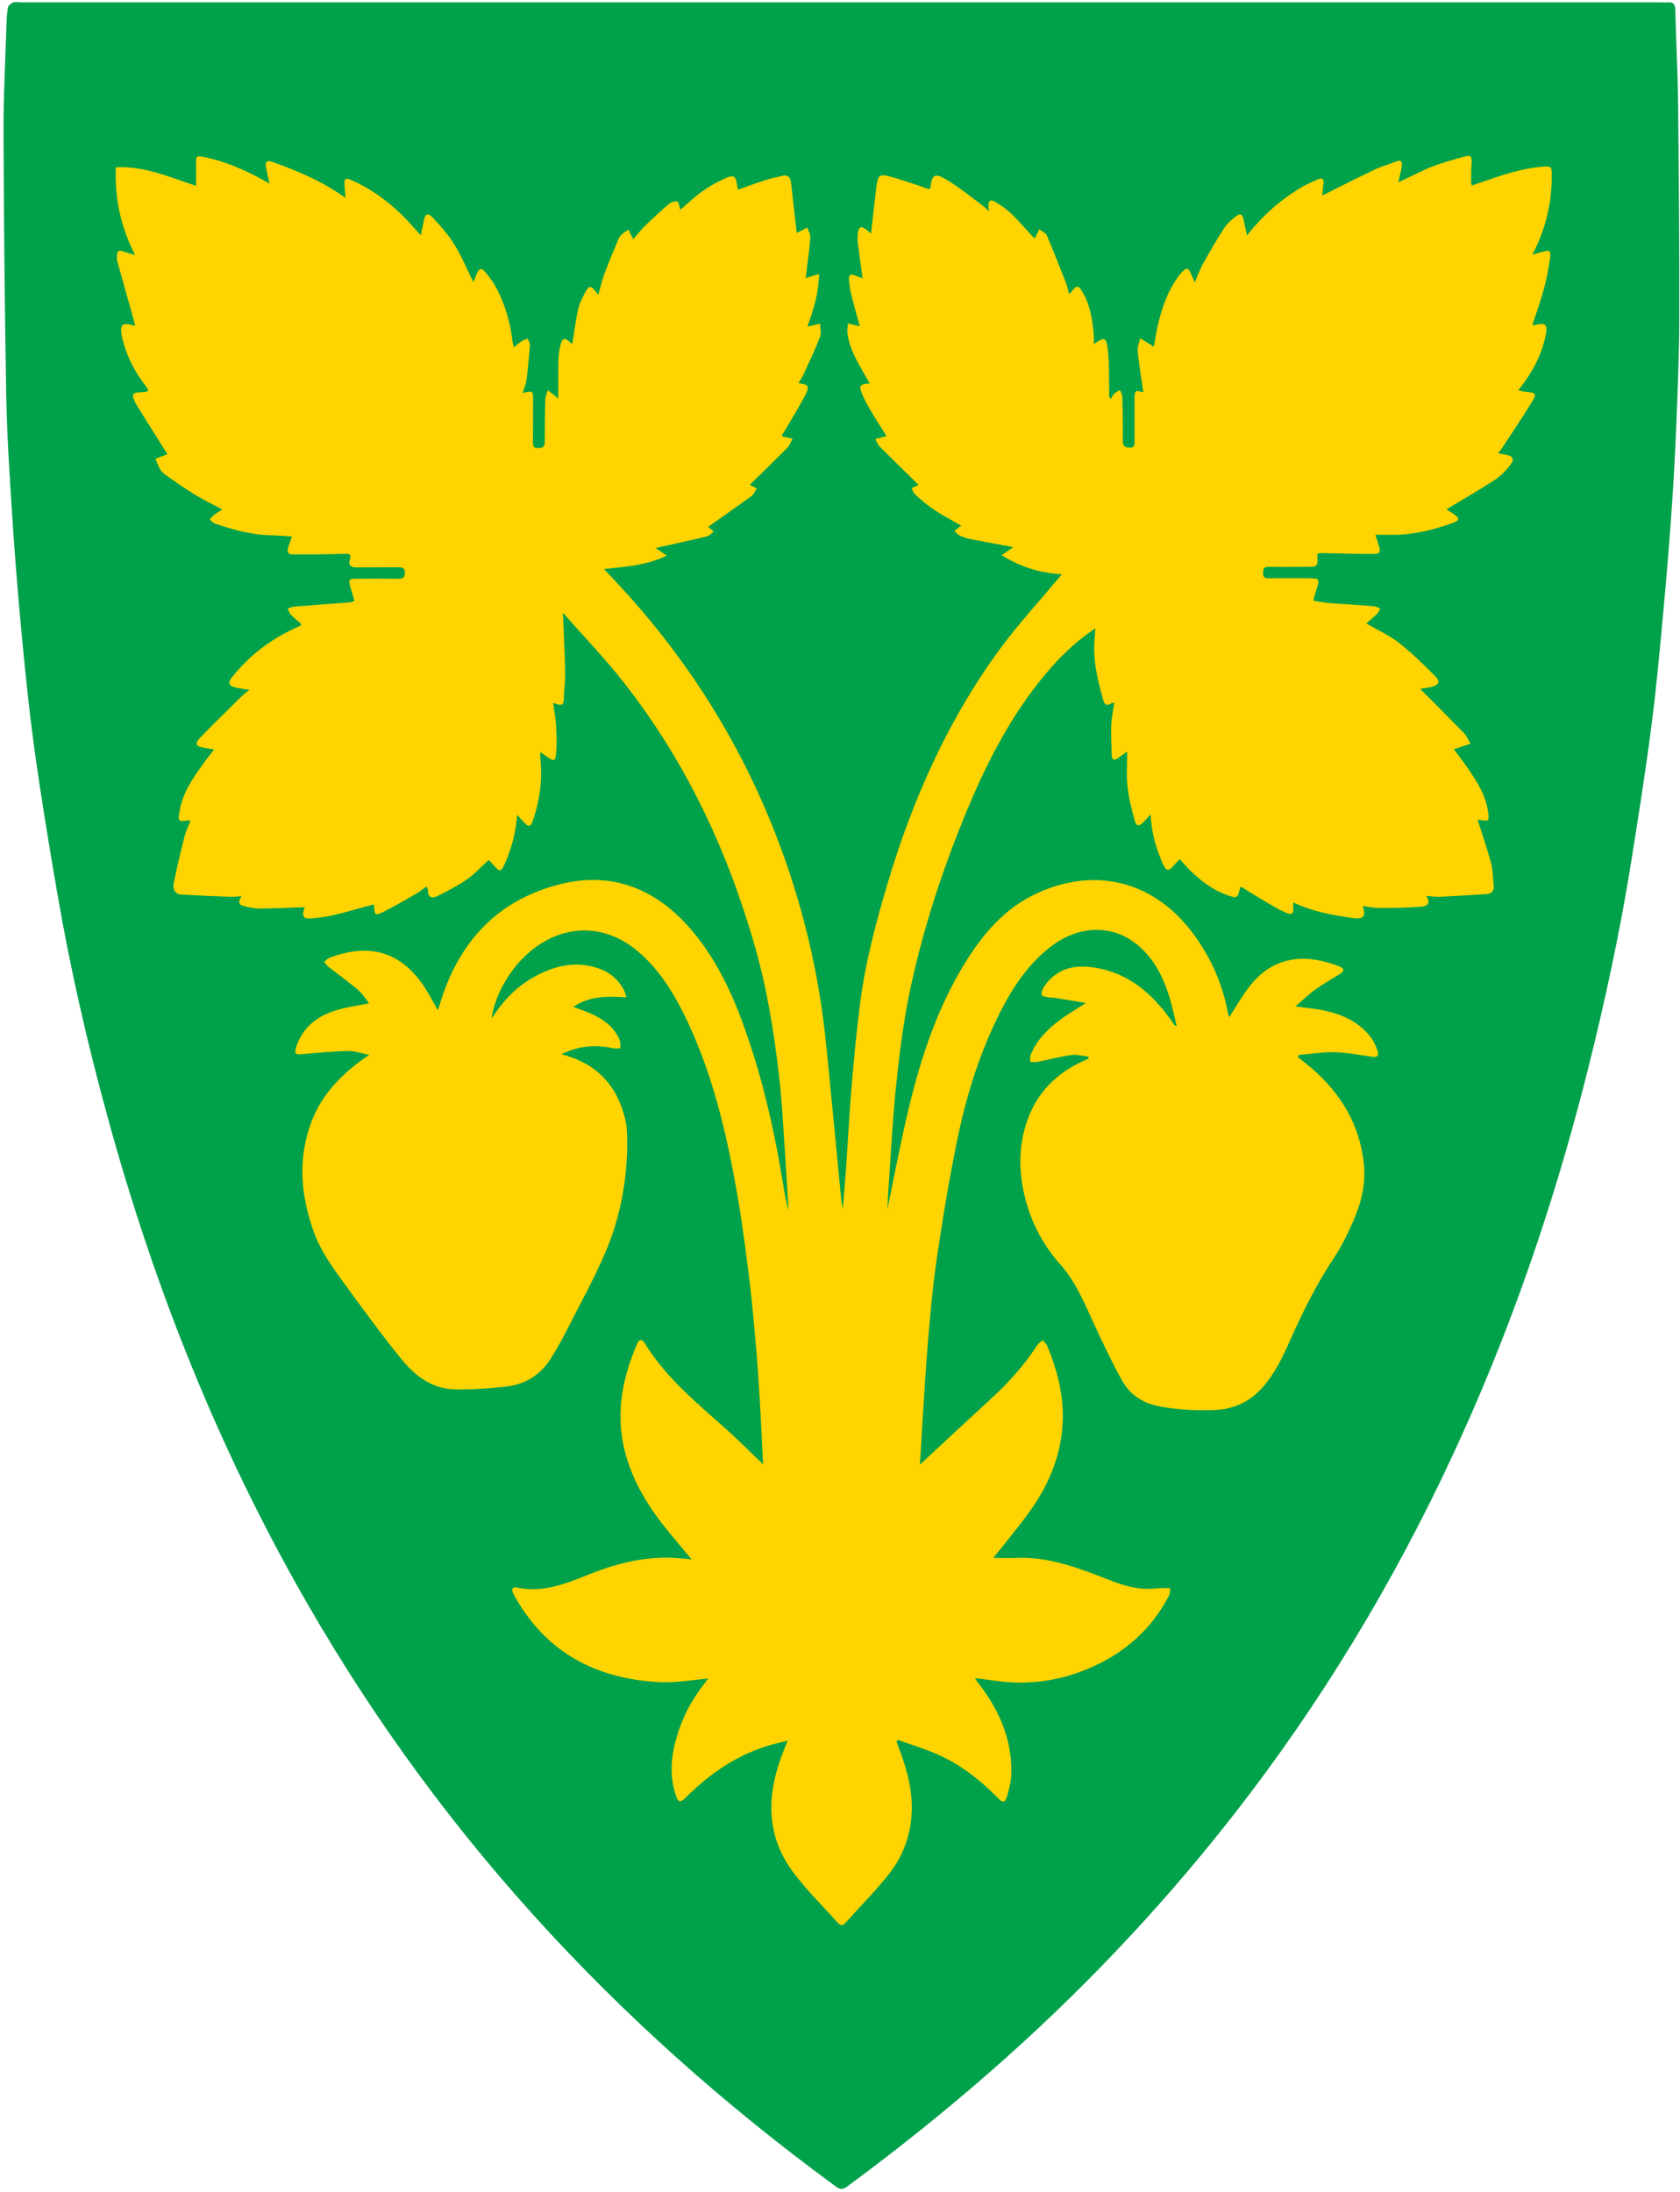 <svg width="401" height="523" viewBox="0 0 401 523" fill="none" xmlns="http://www.w3.org/2000/svg">
<g clip-path="url(#clip0)">
<path d="M3.832 0.487C3.583 0.487 3.298 0.523 3.084 0.594C2.586 0.808 1.981 1.377 1.874 1.84C1.625 3.371 1.554 4.972 1.518 6.539C1.269 14.868 0.806 23.233 0.842 31.563C0.913 52.493 1.127 73.388 1.483 94.283C1.66 103.68 2.266 113.042 2.871 122.404C3.44 131.338 4.152 140.309 4.971 149.208C5.896 159.068 6.858 168.892 8.21 178.681C9.812 190.321 11.734 201.89 13.727 213.458C16.824 231.399 20.882 249.054 25.688 266.568C36.295 305.332 50.854 342.494 70.503 377.627C86.486 406.246 105.423 432.73 127.386 457.042C149.135 481.14 173.305 502.569 199.503 521.756C200.037 522.147 200.429 522.325 200.856 522.325C201.283 522.325 201.675 522.147 202.209 521.756C218.191 509.973 233.533 497.372 248.056 483.775C267.919 465.158 285.966 444.904 302.091 422.977C321.954 395.924 338.399 366.877 351.747 336.122C363.209 309.746 372.18 282.515 379.156 254.643C383.214 238.411 386.738 222.037 389.372 205.485C391.081 194.735 392.79 184.02 394.178 173.235C395.388 164.015 396.207 154.725 397.061 145.47C397.844 137.105 398.521 128.775 399.09 120.41C399.553 113.789 399.873 107.133 400.158 100.512C400.478 92.183 400.834 83.818 400.834 75.488C400.87 58.651 400.728 41.85 400.55 25.013C400.478 17.431 400.051 9.849 399.873 2.267C399.838 1.057 399.446 0.558 398.449 0.558C398.343 0.558 398.236 0.558 398.129 0.558C397.915 0.594 397.702 0.594 397.488 0.594C397.132 0.594 396.741 0.558 396.385 0.558H200.963C135.644 0.558 70.325 0.558 5.042 0.558C4.615 0.558 4.223 0.487 3.832 0.487Z" fill="#00A14B"/>
<path d="M149.527 268.455C147.996 260.41 143.653 254.536 135.502 252.009C135.11 251.902 134.719 251.76 134.042 251.546C138.171 249.553 142.123 249.197 146.216 250.123C146.821 250.265 147.462 250.158 148.103 250.158C148.032 249.482 148.138 248.734 147.889 248.129C146.536 244.926 143.867 243.11 140.806 241.758C139.56 241.224 138.278 240.796 136.854 240.262C140.77 237.628 144.97 237.7 149.527 237.984C149.206 237.059 149.064 236.418 148.743 235.884C147.533 233.82 145.825 232.253 143.618 231.363C137.744 229.014 132.262 230.367 127.065 233.357C123.008 235.671 119.946 239.017 117.348 243.039C118.024 237.842 121.299 231.897 125.535 227.946C133.651 220.4 144.045 220.044 152.303 227.056C156.966 231.008 160.241 236.062 162.982 241.473C170.065 255.604 173.554 270.804 176.188 286.253C177.291 292.767 178.11 299.316 178.929 305.866C179.605 311.312 180.032 316.794 180.531 322.276C180.851 326.013 181.1 329.751 181.314 333.488C181.634 338.721 181.883 343.989 182.133 349.4C179.356 346.766 176.829 344.203 174.123 341.747C166.826 335.161 159.102 329.039 153.869 320.496C153.229 319.464 152.552 319.57 152.089 320.638C148.672 328.541 146.999 336.656 148.886 345.235C150.416 352.105 153.798 358.085 158.034 363.567C160.241 366.415 162.626 369.156 165.082 372.11C163.801 372.003 162.733 371.861 161.629 371.79C154.439 371.291 147.64 372.893 141.019 375.527C135.324 377.77 129.7 380.226 123.292 378.802C122.474 378.624 122.046 379.123 122.402 380.012C122.58 380.475 122.83 380.902 123.079 381.33C130.732 394.642 142.692 400.694 157.571 401.406C161.38 401.584 165.189 400.872 168.998 400.551C168.891 400.694 168.713 400.979 168.499 401.263C165.687 404.787 163.445 408.632 162.021 412.903C160.383 417.78 159.6 422.728 161.131 427.818C161.878 430.274 162.234 430.381 164.05 428.601C169.781 422.906 176.33 418.563 184.161 416.32C185.336 416 186.511 415.751 188.006 415.359C187.543 416.534 187.223 417.282 186.938 418.029C186.618 418.848 186.333 419.702 186.048 420.521C182.88 429.811 183.343 438.746 189.323 446.755C192.527 451.062 196.442 454.871 200.037 458.893C200.678 459.605 201.248 459.498 201.817 458.822C205.341 454.871 209.114 451.133 212.354 446.969C216.091 442.128 217.835 436.503 217.622 430.274C217.444 425.682 216.198 421.411 214.561 417.175C214.347 416.641 214.205 416.142 213.991 415.609C214.098 415.466 214.24 415.324 214.347 415.181C217.479 416.32 220.683 417.282 223.744 418.634C229.262 421.055 233.96 424.721 238.161 429.028C239.407 430.31 239.905 430.203 240.403 428.53C240.902 426.786 241.364 425.006 241.4 423.19C241.578 414.79 238.303 407.671 233.213 401.228C232.999 400.979 232.857 400.658 232.75 400.445C235.847 400.801 238.801 401.335 241.827 401.477C248.056 401.726 254.108 400.587 259.874 398.131C268.311 394.571 274.825 388.876 279.061 380.689C279.31 380.226 279.239 379.585 279.345 379.016C278.811 378.98 278.313 378.945 277.779 378.945C276.391 378.98 275.038 379.158 273.65 379.123C269.485 379.087 265.748 377.378 261.939 375.919C255.745 373.57 249.48 371.469 242.717 371.754C240.795 371.825 238.837 371.754 237.093 371.754C239.834 368.301 242.859 364.706 245.6 360.933C250.726 353.849 253.859 346.018 253.681 337.119C253.538 331.566 252.114 326.262 249.943 321.137C249.729 320.638 249.231 320.247 248.911 319.784C248.484 320.176 247.95 320.46 247.629 320.923C244.426 325.871 240.51 330.178 236.167 334.129C231.041 338.828 225.951 343.562 220.861 348.296C220.541 348.617 220.185 348.937 219.58 349.507C220.149 340.323 220.612 331.531 221.288 322.738C221.893 315.192 222.534 307.61 223.638 300.099C225.061 290.417 226.663 280.771 228.657 271.195C230.828 260.837 234.032 250.763 238.873 241.259C241.898 235.35 245.529 229.94 250.868 225.846C257.561 220.756 265.498 220.542 271.443 225.419C275.287 228.587 277.494 232.823 278.989 237.45C279.737 239.8 280.2 242.256 280.876 244.854C280.449 244.712 280.378 244.676 280.342 244.641C280.093 244.285 279.879 243.893 279.594 243.537C274.718 236.632 268.595 231.577 259.874 230.723C255.496 230.296 251.687 231.648 249.16 235.528C248.804 236.062 248.519 236.881 248.662 237.45C248.768 237.771 249.765 237.878 250.406 238.02C250.726 238.091 251.082 238.02 251.402 238.056C253.894 238.447 256.386 238.874 259.198 239.337C256.777 240.903 254.713 242.078 252.826 243.502C249.943 245.709 247.416 248.236 246.027 251.689C245.814 252.187 245.921 252.828 245.885 253.397C246.455 253.397 247.06 253.504 247.594 253.397C250.299 252.863 252.969 252.152 255.674 251.76C257.027 251.582 258.45 252.009 259.839 252.152C259.839 252.294 259.803 252.472 259.803 252.614C259.198 252.899 258.593 253.148 258.023 253.433C252.043 256.281 247.665 260.695 245.351 266.959C242.859 273.723 243.109 280.557 245.102 287.392C246.704 292.838 249.409 297.608 253.182 301.844C256.849 305.973 258.878 311.099 261.191 316.046C263.256 320.532 265.392 325.017 267.777 329.359C269.628 332.705 272.618 334.77 276.533 335.553C280.84 336.407 285.147 336.585 289.49 336.479C294.153 336.372 298.069 334.699 301.201 331.246C304.298 327.829 306.22 323.735 308.036 319.606C311.061 312.843 314.336 306.258 318.465 300.064C320.281 297.323 321.74 294.297 323.057 291.272C324.979 286.893 326.083 282.23 325.513 277.425C324.481 268.348 320.103 261.015 313.268 255.07C312.165 254.109 310.99 253.219 309.851 252.294C309.851 252.116 309.887 251.938 309.887 251.76C312.77 251.511 315.618 251.012 318.465 251.084C321.527 251.155 324.588 251.76 327.614 252.187C328.753 252.365 329.144 251.796 328.859 250.906C328.503 249.838 328.041 248.734 327.4 247.809C324.659 244.036 320.708 242.149 316.294 241.188C314.158 240.69 311.916 240.547 309.21 240.156C310.99 238.625 312.414 237.237 313.98 236.098C315.867 234.745 317.896 233.642 319.854 232.396C320.85 231.791 320.957 231.114 319.782 230.652C312.272 227.661 304.512 227.733 298.638 234.887C296.645 237.344 295.079 240.156 293.406 242.719C293.37 242.612 293.228 242.327 293.157 242.007C291.946 235.208 289.277 229.05 285.29 223.461C275.715 210.041 261.44 206.838 247.7 213.067C239.94 216.591 234.601 222.82 230.223 229.975C223.78 240.476 219.936 252.009 217.052 263.863C215.023 272.228 213.457 280.664 211.784 288.602C211.891 286.573 212.033 284.046 212.211 281.518C212.745 273.83 213.137 266.105 213.955 258.452C214.703 251.297 215.628 244.142 217.052 237.094C220.185 222.037 224.955 207.443 230.863 193.24C236.025 180.888 242.183 169.07 251.189 158.961C254.214 155.58 257.525 152.554 261.44 149.955C261.405 150.596 261.405 151.023 261.369 151.45C260.657 156.825 261.903 161.951 263.327 167.041C263.647 168.216 264.181 168.501 265.214 167.86C265.427 167.753 265.676 167.718 265.961 167.647C265.712 169.533 265.32 171.242 265.249 172.986C265.142 175.407 265.285 177.827 265.356 180.248C265.392 181.387 265.997 181.565 266.887 180.888C267.527 180.426 268.168 179.963 269.058 179.322C269.058 182.419 268.844 185.124 269.129 187.758C269.414 190.464 270.126 193.133 270.838 195.803C271.229 197.227 271.87 197.262 272.938 196.195C273.436 195.661 273.935 195.127 274.647 194.344C274.682 194.984 274.682 195.234 274.718 195.518C275.038 199.398 276.142 203.065 277.779 206.589C278.349 207.763 279.025 207.87 279.879 206.838C280.342 206.268 280.912 205.734 281.588 204.987C282.371 205.877 282.976 206.624 283.688 207.336C286.358 209.935 289.205 212.284 292.765 213.53C295.364 214.455 295.363 214.42 296.004 211.857C296.04 211.786 296.182 211.714 296.325 211.608C296.787 211.928 297.286 212.248 297.784 212.569C300.489 214.171 303.123 215.915 305.9 217.303C308.641 218.656 308.819 218.442 308.676 215.345C313.09 217.445 317.753 218.335 322.523 219.012C325.442 219.439 326.047 218.94 325.3 216.2C326.581 216.378 327.827 216.662 329.037 216.662C332.383 216.662 335.729 216.627 339.075 216.378C340.321 216.306 341.745 215.772 340.428 213.779C341.71 213.886 342.671 214.028 343.667 213.993C347.405 213.815 351.107 213.601 354.844 213.352C356.126 213.281 356.66 212.462 356.517 211.216C356.34 209.401 356.34 207.55 355.877 205.841C354.951 202.424 353.777 199.042 352.709 195.661C352.78 195.661 352.958 195.625 353.1 195.625C355.414 196.088 355.521 195.945 355.165 193.56C354.56 189.538 352.388 186.299 350.181 183.06C349.185 181.636 348.117 180.283 347.013 178.788C347.583 178.61 347.939 178.503 348.295 178.361C349.185 178.076 350.11 177.756 351 177.471C350.502 176.652 350.146 175.691 349.505 175.015C346.017 171.42 342.457 167.896 338.969 164.372C339.645 164.265 340.606 164.158 341.532 163.945C343.489 163.482 343.881 162.663 342.493 161.275C339.752 158.498 336.94 155.758 333.878 153.373C331.565 151.557 328.824 150.347 326.118 148.781C326.937 148.033 327.827 147.321 328.646 146.538C329.002 146.182 329.215 145.648 329.465 145.221C328.931 145.008 328.432 144.687 327.898 144.652C324.481 144.367 321.099 144.189 317.682 143.94C316.294 143.833 314.906 143.548 313.553 143.37C313.589 142.979 313.553 142.872 313.589 142.765C313.838 141.911 314.123 141.092 314.372 140.238C314.977 138.244 314.835 137.995 312.806 137.995C309.495 137.995 306.185 137.959 302.874 137.995C301.913 137.995 301.45 137.782 301.486 136.714C301.486 135.681 301.771 135.219 302.874 135.254C305.864 135.325 308.854 135.254 311.809 135.254C314.55 135.254 314.55 135.254 314.443 132.513C314.443 132.371 314.55 132.229 314.657 132.015C314.941 132.015 315.191 131.944 315.44 131.979C319.569 132.051 323.698 132.193 327.827 132.193C329.393 132.193 329.607 131.695 329.109 130.164C328.859 129.381 328.61 128.633 328.29 127.601C330.319 127.601 332.134 127.672 333.95 127.601C338.506 127.352 342.849 126.248 347.085 124.647C348.366 124.184 348.366 123.685 347.263 122.867C346.586 122.368 345.874 121.941 345.234 121.55C349.185 119.165 353.029 116.958 356.767 114.537C358.155 113.612 359.401 112.33 360.433 111.013C361.608 109.554 361.145 108.771 359.294 108.486C358.796 108.415 358.262 108.272 357.55 108.13C357.941 107.632 358.226 107.383 358.44 107.062C360.896 103.289 363.459 99.551 365.772 95.707C366.805 93.998 366.52 93.678 364.527 93.536C363.85 93.5 363.21 93.287 362.391 93.144C365.559 89.193 367.837 85.064 368.869 80.365C369.546 77.34 369.047 76.877 366.057 77.624C365.986 77.66 365.879 77.553 365.772 77.517C366.698 74.705 367.695 71.929 368.478 69.081C369.154 66.661 369.617 64.169 369.973 61.642C370.222 59.755 369.902 59.577 368.122 60.111C367.445 60.325 366.734 60.467 365.772 60.752C368.976 54.629 370.4 48.4 370.4 41.85C370.4 39.715 370.258 39.643 368.157 39.786C362.925 40.177 358.084 41.957 353.171 43.63C352.566 43.844 351.961 44.022 351.32 44.271C351.214 43.844 351.142 43.63 351.142 43.416C351.178 41.921 351.142 40.426 351.249 38.931C351.356 37.33 351.036 36.938 349.541 37.365C346.942 38.077 344.344 38.789 341.852 39.75C339.147 40.818 336.548 42.206 333.772 43.523C334.056 42.171 334.377 40.925 334.59 39.715C334.768 38.718 334.519 38.041 333.238 38.54C331.6 39.181 329.892 39.643 328.29 40.391C323.983 42.42 319.747 44.591 315.618 46.656C315.689 45.979 315.724 45.018 315.867 44.022C316.08 42.776 315.689 42.277 314.443 42.847C313.233 43.381 312.022 43.915 310.883 44.556C305.793 47.51 301.415 51.39 297.642 56.195C297.357 54.843 297.108 53.704 296.859 52.529C296.538 51.034 296.075 50.785 294.901 51.71C293.904 52.493 292.872 53.348 292.231 54.38C290.451 57.157 288.778 60.004 287.176 62.888C286.429 64.24 285.895 65.735 285.183 67.373C284.827 66.59 284.614 66.127 284.4 65.593C283.617 63.777 283.261 63.706 281.944 65.13C281.659 65.45 281.374 65.806 281.125 66.162C278.74 69.473 277.388 73.281 276.462 77.197C276.035 78.977 275.786 80.828 275.394 82.75C275.074 82.501 274.896 82.394 274.718 82.287C273.864 81.753 273.009 81.255 272.155 80.721C271.941 81.753 271.443 82.857 271.55 83.853C271.906 87.164 272.44 90.439 272.902 93.607C270.802 93.073 270.802 93.073 270.802 95.707C270.802 98.84 270.802 102.008 270.802 105.14C270.802 105.959 270.98 106.813 269.628 106.813C268.417 106.813 267.99 106.35 267.99 105.14C268.026 101.652 267.99 98.163 267.883 94.71C267.883 94.141 267.527 93.607 267.349 93.073C266.851 93.358 266.317 93.607 265.926 93.963C265.605 94.283 265.427 94.781 265.214 95.173C265.071 95.031 264.893 94.924 264.751 94.781C264.751 94.07 264.751 93.358 264.751 92.646C264.68 89.585 264.787 86.452 264.431 83.426C264.075 80.401 263.612 80.329 261.085 82.109C261.085 81.397 261.12 80.792 261.085 80.223C260.835 76.734 260.337 73.317 258.664 70.185C257.418 67.871 257.062 67.835 255.496 69.936C255.46 70.007 255.318 69.971 255.14 70.007C254.926 69.152 254.748 68.298 254.428 67.479C252.933 63.706 251.474 59.933 249.872 56.195C249.587 55.555 248.662 55.199 248.056 54.7C247.736 55.341 247.451 56.017 247.131 56.658C247.095 56.729 246.953 56.765 246.846 56.836C245.066 54.914 243.358 52.885 241.471 51.07C240.296 49.931 238.908 49.005 237.52 48.151C236.488 47.51 235.811 47.901 235.954 49.219C235.989 49.539 235.989 49.859 236.025 50.429C235.455 49.859 235.099 49.468 234.672 49.147C231.718 46.976 228.87 44.591 225.702 42.74C223.032 41.209 222.498 41.708 222.071 44.769C222.071 44.876 221.929 44.911 221.751 45.161C221.075 44.911 220.291 44.627 219.544 44.377C217.195 43.594 214.845 42.776 212.46 42.135C210.004 41.459 209.577 41.779 209.221 44.306C208.972 46.193 208.758 48.115 208.545 50.037C208.331 51.853 208.118 53.704 207.904 55.733C207.406 55.341 207.192 55.127 206.943 54.914C205.555 53.81 204.985 53.989 204.736 55.768C204.629 56.623 204.7 57.548 204.807 58.402C205.128 61.001 205.519 63.599 205.875 66.376C205.199 66.127 204.629 65.984 204.095 65.735C202.956 65.201 202.529 65.664 202.636 66.803C202.743 67.906 202.885 69.01 203.134 70.042C203.775 72.676 204.522 75.275 205.234 77.909C205.021 77.838 204.807 77.731 204.594 77.695C203.882 77.517 203.17 77.375 202.422 77.197C202.351 77.98 202.173 78.763 202.28 79.546C202.743 83.248 204.665 86.345 206.445 89.513C206.801 90.154 207.192 90.759 207.584 91.507C205.199 91.649 204.95 92.041 205.804 94.07C206.338 95.315 206.979 96.561 207.69 97.736C208.936 99.872 210.253 101.936 211.606 104.072C211.357 104.143 211.179 104.179 211.037 104.214C210.325 104.392 209.648 104.57 208.936 104.748C209.292 105.389 209.541 106.137 210.075 106.671C213.101 109.696 216.162 112.686 219.224 115.676C219.33 115.57 219.224 115.712 219.081 115.783C218.583 116.032 218.049 116.246 217.551 116.495C217.871 117.029 218.085 117.705 218.547 118.097C219.936 119.343 221.359 120.589 222.926 121.621C225.026 123.009 227.233 124.184 229.475 125.465C229.262 125.608 229.048 125.679 228.87 125.821C228.514 126.106 228.158 126.462 227.838 126.747C228.229 127.103 228.55 127.53 228.977 127.743C229.831 128.135 230.721 128.455 231.611 128.633C235.028 129.31 238.445 129.915 241.863 130.556C241.08 131.089 240.261 131.659 239.086 132.478C243.642 135.361 248.27 136.714 253.467 137.034C253.04 137.532 252.755 137.853 252.435 138.244C247.914 143.655 243.109 148.887 238.908 154.547C226.414 171.491 217.942 190.464 211.926 210.575C209.079 220.115 206.516 229.726 205.27 239.657C204.451 246.136 203.811 252.65 203.277 259.2C202.707 265.785 202.387 272.406 201.924 278.991C201.71 282.159 201.426 285.291 201.176 288.46C200.785 286.573 200.642 284.686 200.464 282.8C199.824 276.179 199.219 269.558 198.542 262.937C197.866 256.316 197.332 249.66 196.478 243.075C195.089 232.467 192.776 222.073 189.608 211.857C181.456 185.658 168.214 162.343 149.883 141.946C148.032 139.882 146.109 137.853 144.187 135.788C149.242 135.219 154.225 134.969 159.137 132.584C157.892 131.73 157.037 131.125 156.503 130.769C160.49 129.879 164.619 128.989 168.713 127.993C169.318 127.85 169.816 127.245 170.35 126.818C169.887 126.426 169.389 126.035 168.926 125.608C168.855 125.536 168.855 125.43 168.962 125.75C172.522 123.258 175.974 120.838 179.392 118.346C179.961 117.919 180.246 117.136 180.637 116.531C180.032 116.246 179.427 115.961 178.858 115.641C178.786 115.605 178.786 115.463 178.893 115.748C181.99 112.722 185.016 109.803 187.935 106.849C188.504 106.279 188.789 105.425 189.181 104.677C188.397 104.499 187.65 104.357 186.867 104.179C186.796 104.143 186.724 104.036 186.582 103.93C186.831 103.538 187.116 103.147 187.365 102.719C189.003 99.907 190.711 97.166 192.206 94.283C193.31 92.147 193.025 91.756 190.569 91.436C190.996 90.724 191.423 90.118 191.743 89.442C193.132 86.452 194.556 83.462 195.73 80.401C196.086 79.475 195.766 78.3 195.766 77.233C194.84 77.446 193.915 77.66 192.989 77.873C192.954 77.873 192.883 77.838 192.74 77.838C194.2 73.887 195.445 69.9 195.481 65.379C194.235 65.771 193.31 66.055 192.313 66.34C192.705 63.03 193.167 59.897 193.416 56.729C193.488 55.946 192.954 55.127 192.705 54.309L190.747 55.306C190.604 55.377 190.462 55.448 190.177 55.59C190.07 54.594 189.964 53.668 189.857 52.778C189.501 49.681 189.145 46.549 188.789 43.416C188.647 42.171 187.899 41.672 186.724 41.957C185.158 42.313 183.628 42.669 182.097 43.167C180.139 43.808 178.181 44.52 176.152 45.267C176.046 44.769 175.974 44.449 175.939 44.164C175.654 42.099 175.227 41.672 173.412 42.42C171.418 43.274 169.46 44.342 167.681 45.623C165.758 46.976 164.014 48.685 162.377 50.073C162.163 49.397 162.092 48.258 161.665 48.115C161.095 47.901 160.099 48.258 159.6 48.72C157.678 50.358 155.827 52.102 154.012 53.846C153.015 54.807 152.161 55.946 151.164 57.05C150.986 56.765 150.879 56.623 150.808 56.48C150.559 55.911 150.274 55.377 150.025 54.807C149.491 55.163 148.921 55.448 148.459 55.875C148.138 56.16 147.854 56.551 147.676 56.943C146.501 59.719 145.326 62.496 144.258 65.344C143.689 66.91 143.333 68.547 142.799 70.363C142.514 69.971 142.372 69.829 142.229 69.651C141.126 68.12 140.592 68.085 139.702 69.722C138.99 71.075 138.278 72.498 137.958 73.993C137.353 76.627 137.068 79.368 136.605 82.074C136.463 81.967 136.285 81.86 136.142 81.718C134.79 80.472 134.185 80.614 133.758 82.394C133.473 83.604 133.295 84.886 133.295 86.132C133.224 89.05 133.259 91.934 133.259 95.138C132.868 94.781 132.69 94.568 132.476 94.426C131.907 93.998 131.301 93.536 130.732 93.109C130.554 93.82 130.198 94.532 130.162 95.244C130.056 98.662 130.02 102.079 130.02 105.532C130.02 106.671 129.486 106.884 128.489 106.92C127.421 106.955 127.172 106.493 127.208 105.532C127.243 102.257 127.243 99.017 127.243 95.743C127.243 93.18 127.243 93.18 124.752 93.785C125.072 92.717 125.535 91.685 125.677 90.617C126.033 87.84 126.282 85.064 126.496 82.287C126.532 81.825 126.14 81.291 125.926 80.792C125.464 81.006 124.93 81.148 124.503 81.433C123.897 81.825 123.328 82.323 122.652 82.892C122.509 82.145 122.331 81.682 122.296 81.184C121.762 76.663 120.445 72.356 118.273 68.334C117.561 67.052 116.6 65.877 115.675 64.739C114.998 63.92 114.358 64.062 113.931 65.059C113.61 65.806 113.29 66.518 112.969 67.301C111.439 64.204 110.193 61.143 108.449 58.331C107.025 56.017 105.174 53.917 103.287 51.924C102.113 50.678 101.472 51.034 101.152 52.707C100.938 53.846 100.689 54.95 100.44 56.124C98.767 54.344 97.307 52.6 95.67 51.034C92.253 47.759 88.479 45.018 84.137 43.096C82.392 42.313 82.108 42.526 82.25 44.377C82.321 45.267 82.357 46.157 82.464 47.225C77.053 43.31 71.18 40.853 65.164 38.682C63.633 38.148 63.206 38.54 63.527 40.106C63.776 41.245 63.989 42.42 64.31 43.808C63.705 43.452 63.313 43.239 62.921 43.025C58.436 40.533 53.738 38.469 48.683 37.472C46.903 37.116 46.761 37.223 46.796 38.967C46.832 40.747 46.796 42.526 46.796 44.342C40.567 42.349 34.551 39.536 27.646 39.928C27.361 47.296 28.785 54.131 32.238 60.858C30.992 60.467 30.102 60.218 29.212 59.933C28.393 59.684 27.93 59.933 27.93 60.858C27.93 61.357 27.859 61.891 28.002 62.353C29.319 67.123 30.671 71.858 31.988 76.627C32.095 76.948 32.131 77.304 32.273 77.767C31.846 77.66 31.668 77.589 31.454 77.553C29.141 77.019 28.678 77.446 28.998 79.796C29.034 79.974 29.07 80.116 29.105 80.294C30.066 84.743 32.095 88.659 34.872 92.254C35.085 92.539 35.263 92.859 35.441 93.18C35.192 93.322 35.05 93.429 34.907 93.465C34.267 93.536 33.59 93.607 32.95 93.642C31.846 93.714 31.419 94.176 31.953 95.28C32.166 95.707 32.309 96.205 32.594 96.632C35.014 100.548 37.47 104.428 39.962 108.379C40.033 108.344 39.748 108.486 39.464 108.593C38.681 108.878 37.897 109.162 37.114 109.483C37.47 110.301 37.755 111.191 38.218 111.974C38.574 112.58 39.143 113.078 39.713 113.469C41.92 115 44.127 116.566 46.441 117.99C48.541 119.272 50.748 120.339 53.061 121.585C52.314 122.048 51.709 122.404 51.139 122.831C50.712 123.152 50.392 123.579 50.036 123.97C50.498 124.326 50.89 124.825 51.388 124.967C55.838 126.462 60.323 127.708 65.057 127.743C66.552 127.779 68.083 127.921 69.685 128.028C69.364 128.954 69.079 129.772 68.795 130.591C68.474 131.588 68.688 132.3 69.827 132.3C73.956 132.3 78.085 132.3 82.25 132.157C83.389 132.122 83.888 132.229 83.531 133.403C83.069 134.898 83.71 135.397 85.169 135.397C88.444 135.361 91.683 135.397 94.958 135.361C95.954 135.361 96.631 135.397 96.631 136.714C96.631 138.031 95.99 138.102 94.958 138.102C91.647 138.066 88.337 138.066 85.027 138.102C83.282 138.102 83.14 138.351 83.638 140.095C83.959 141.163 84.279 142.267 84.599 143.37C84.172 143.548 83.923 143.69 83.638 143.726C79.153 144.082 74.632 144.402 70.147 144.758C69.649 144.794 69.151 145.079 68.652 145.221C68.902 145.719 69.079 146.289 69.436 146.681C70.219 147.499 71.109 148.211 71.927 148.923C71.82 149.137 71.82 149.208 71.785 149.243C71.251 149.528 70.717 149.777 70.147 150.027C64.345 152.732 59.397 156.541 55.411 161.56C54.307 162.948 54.592 163.695 56.336 164.087C57.333 164.301 58.33 164.443 59.54 164.621C58.828 165.19 58.294 165.546 57.831 166.009C54.45 169.355 51.032 172.63 47.758 176.047C46.405 177.471 46.725 178.112 48.719 178.432C49.466 178.539 50.178 178.681 51.104 178.859C50.285 179.927 49.573 180.782 48.932 181.671C46.298 185.302 43.664 188.897 42.881 193.454C42.418 196.052 42.525 196.159 45.052 195.732C45.123 195.732 45.23 195.839 45.444 195.91C44.981 197.12 44.376 198.295 44.056 199.576C43.13 203.243 42.24 206.909 41.493 210.611C41.208 211.999 41.599 213.352 43.344 213.459C47.224 213.708 51.139 213.85 55.019 213.993C55.802 214.028 56.621 213.921 57.724 213.85C56.407 215.523 57.333 216.057 58.579 216.306C59.718 216.556 60.857 216.84 61.996 216.805C65.591 216.769 69.186 216.591 72.746 216.484C71.892 218.798 72.354 219.403 74.917 219.118C76.662 218.905 78.406 218.691 80.114 218.264C83.14 217.517 86.13 216.627 89.191 215.808C89.227 215.915 89.263 216.128 89.298 216.342C89.405 218.371 89.512 218.549 91.363 217.659C94.068 216.342 96.702 214.776 99.301 213.281C100.155 212.818 100.902 212.177 101.792 211.536C101.97 211.964 102.184 212.177 102.148 212.426C102.113 214.206 103.181 214.455 104.426 213.815C106.811 212.604 109.232 211.394 111.439 209.863C113.325 208.546 114.892 206.802 116.636 205.2C117.063 205.628 117.455 206.019 117.811 206.446C119.27 208.119 119.59 208.119 120.48 206.126C122.118 202.495 123.114 198.722 123.435 194.45C124.04 195.127 124.467 195.589 124.894 196.052C126.211 197.512 126.674 197.44 127.279 195.554C128.845 190.855 129.522 186.05 128.988 181.102C128.952 180.639 128.988 180.176 128.988 179.464C129.664 179.927 130.056 180.212 130.447 180.497C132.262 181.814 132.583 181.743 132.761 179.5C132.939 177.364 132.832 175.193 132.725 173.057C132.618 171.313 132.262 169.569 132.049 167.718C134.327 168.572 134.541 168.43 134.612 166.009C134.683 164.087 134.932 162.165 134.897 160.243C134.79 155.722 134.576 151.201 134.363 146.218C139.311 151.842 144.365 157.075 148.85 162.806C163.551 181.493 173.518 202.637 180.068 225.419C183.094 235.849 184.802 246.563 186.012 257.313C186.511 261.727 186.796 266.212 187.08 270.626C187.508 276.677 187.828 282.764 188.219 288.815C187.65 286.822 187.294 284.829 186.974 282.835C185.087 271.302 182.631 259.947 178.929 248.841C175.761 239.266 171.845 230.011 165.296 222.215C156.931 212.248 146.323 207.763 133.508 211.038C118.344 214.918 109.196 225.205 104.854 240.049C104.747 240.369 104.64 240.69 104.498 241.046C103.323 239.017 102.362 237.059 101.116 235.243C95.385 226.772 87.732 225.063 78.584 228.587C78.121 228.765 77.765 229.228 77.373 229.548C77.729 229.94 78.014 230.402 78.406 230.723C80.755 232.538 83.176 234.282 85.454 236.205C86.522 237.13 87.305 238.411 88.088 239.408C85.098 240.049 82.286 240.369 79.652 241.259C75.344 242.719 72.034 245.459 70.646 250.016C70.219 251.475 70.539 251.689 72.07 251.546C75.736 251.226 79.402 250.87 83.069 250.799C84.635 250.763 86.201 251.333 88.123 251.689C87.34 252.258 86.984 252.508 86.628 252.757C81.182 256.672 76.697 261.407 74.312 267.743C71.037 276.464 71.785 285.149 74.811 293.728C76.412 298.32 79.224 302.235 82.072 306.115C86.593 312.309 91.078 318.503 95.919 324.447C99.051 328.291 103.074 331.353 108.342 331.531C112.436 331.637 116.6 331.317 120.694 330.89C125.286 330.427 128.952 328.113 131.444 324.234C133.01 321.777 134.398 319.179 135.715 316.58C138.741 310.565 141.482 305.866 144.65 298.498C151.2 282.942 149.527 268.455 149.527 268.455Z" fill="#FFD400"/>
</g>
<defs>
<clipPath id="clip0">
<rect x="0.84" y="0.487" width="400" height="521.84" fill="white"/>
</clipPath>
</defs>
</svg>
